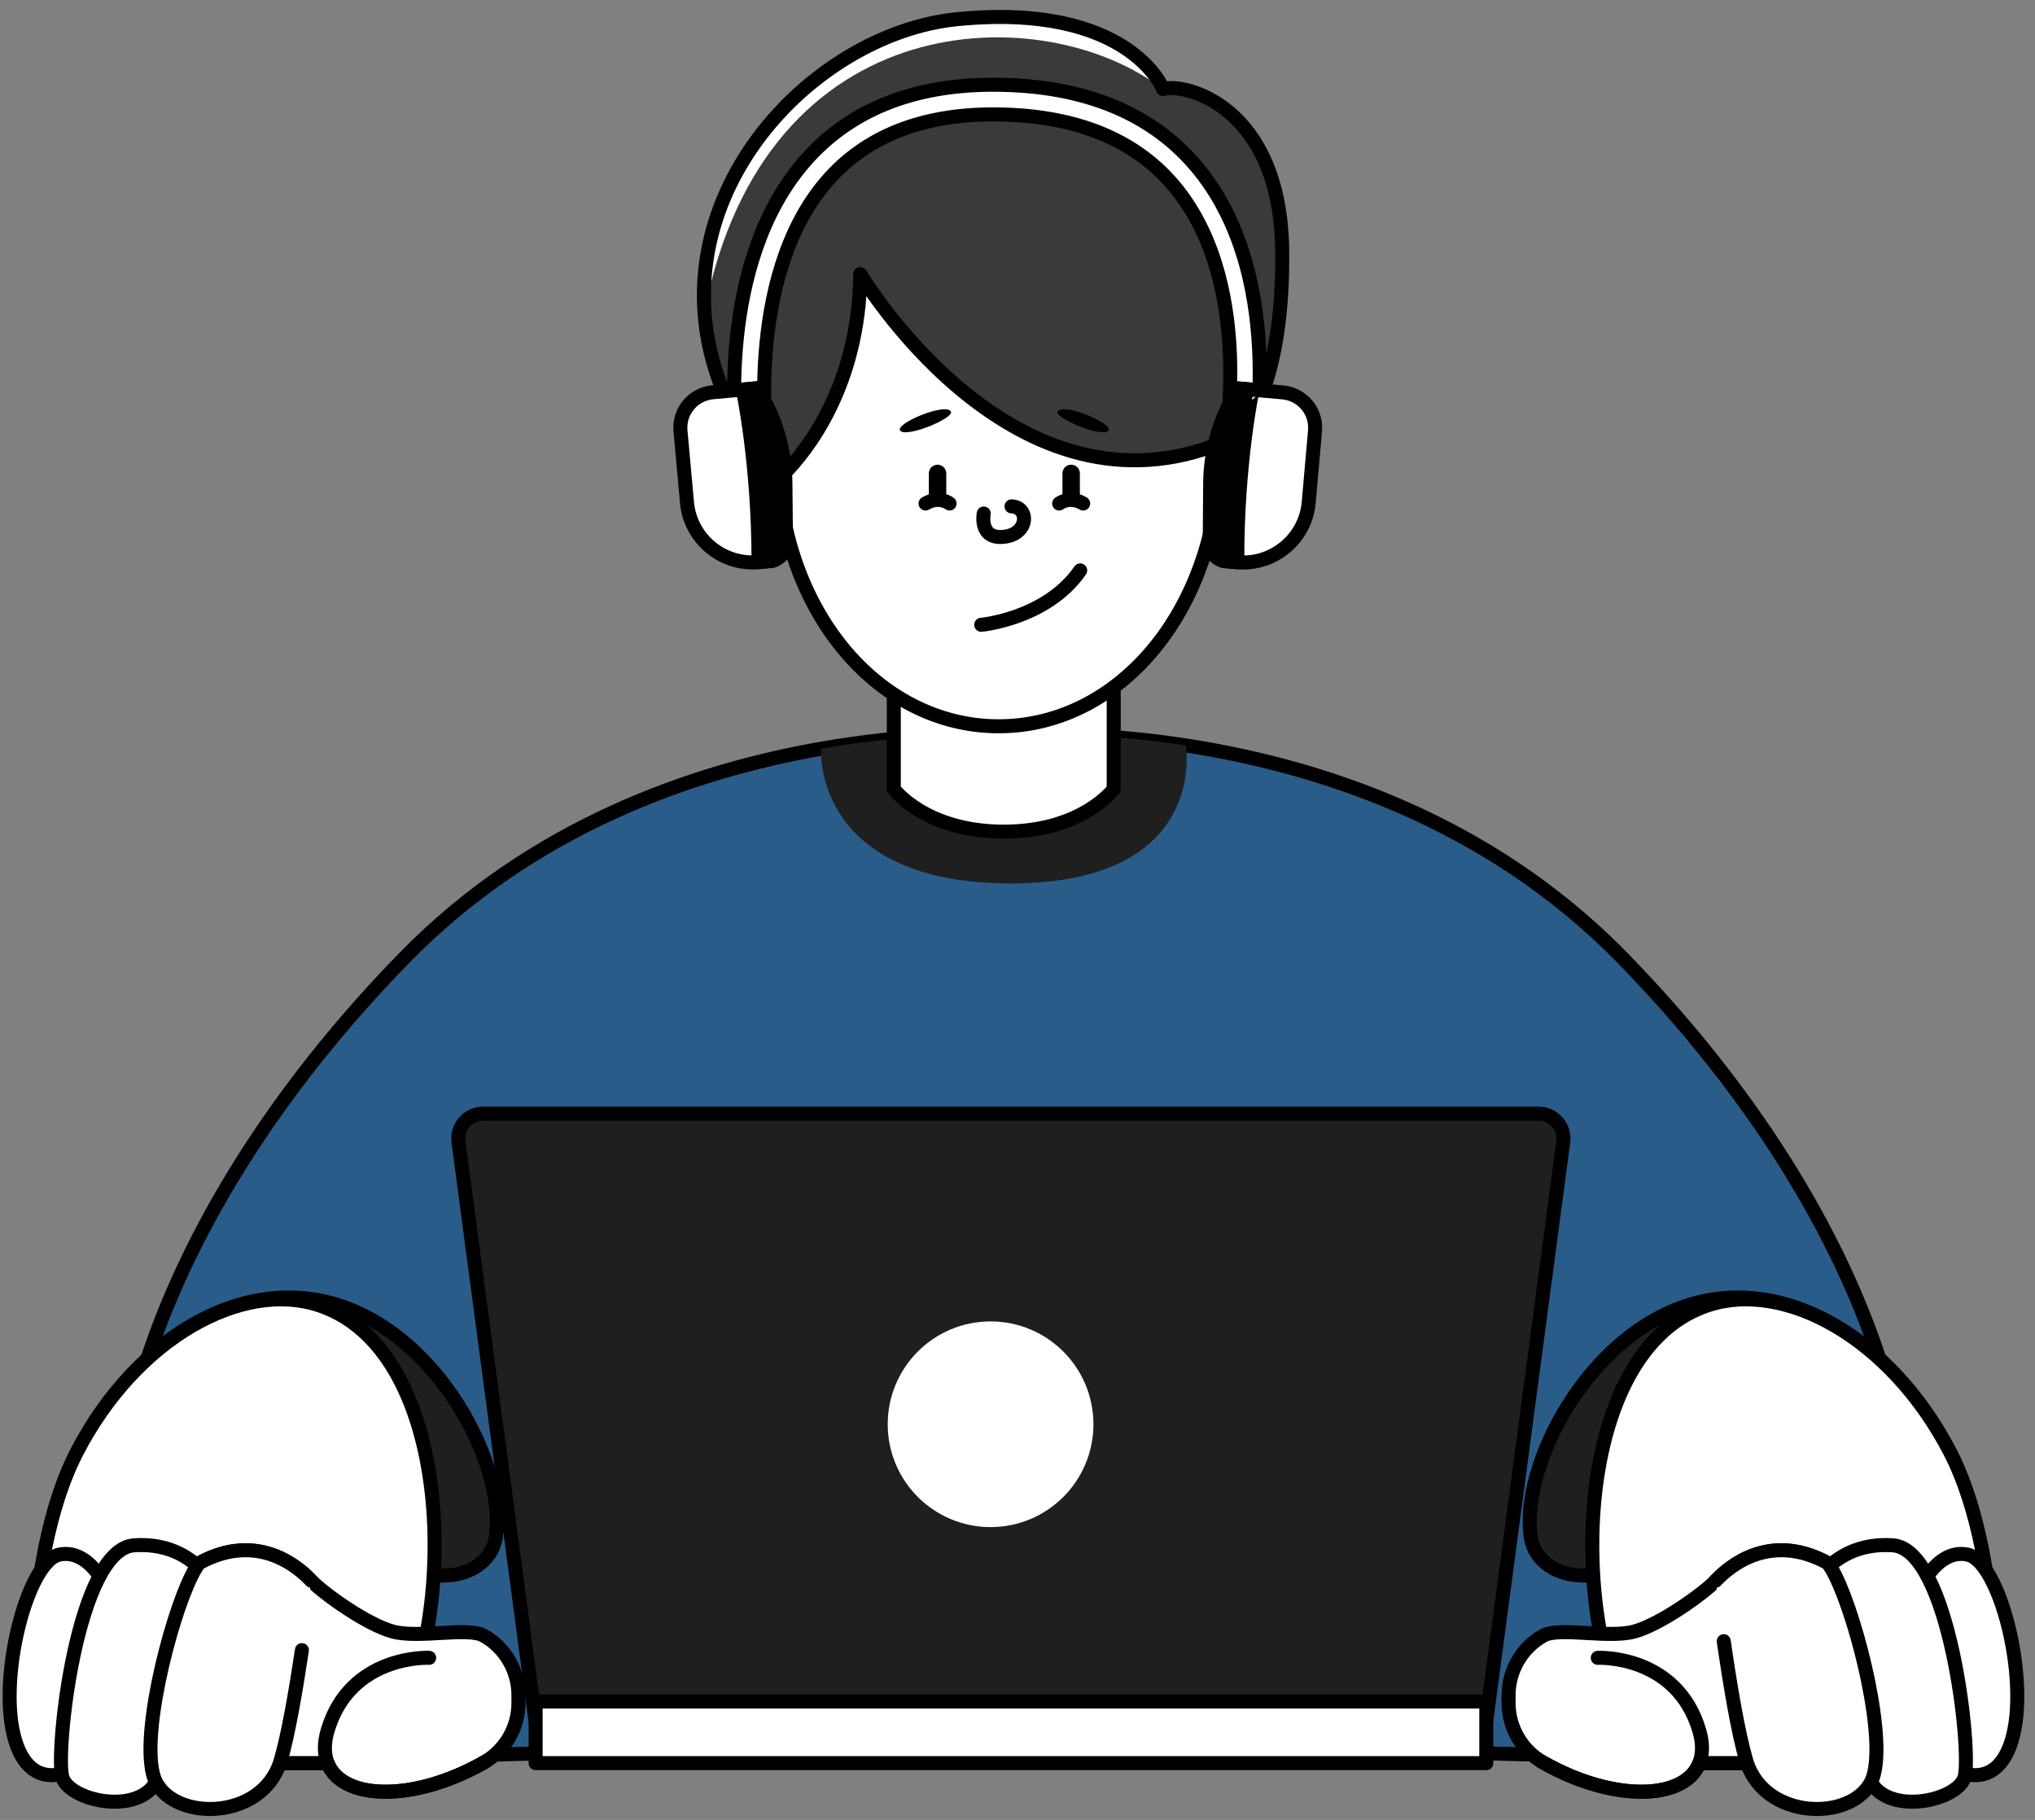 <svg width="142" height="127" viewBox="0 0 142 127" fill="none" xmlns="http://www.w3.org/2000/svg">
<rect x="0" y="0" width="142" height="127" fill="#808080" stroke="none"/>
<path d="M129.428 123.034L70.714 121.48L11.999 123.034C2.661 107.165 10.576 84.889 28.245 66.812C37.206 57.643 48.414 53.805 57.283 52.251C63.329 51.189 68.29 51.189 70.714 51.282C72.944 51.197 77.337 51.189 82.744 52.02C91.813 53.412 103.744 57.158 113.182 66.812C130.851 84.889 138.774 107.165 129.428 123.034Z" fill="#2A5C8A"/>
<path d="M129.428 123.034L70.714 121.48L11.999 123.034C2.661 107.165 10.576 84.889 28.245 66.812C37.206 57.643 48.414 53.805 57.283 52.251C63.329 51.189 68.29 51.189 70.714 51.282C72.944 51.197 77.337 51.189 82.744 52.02C91.813 53.412 103.744 57.158 113.182 66.812C130.851 84.889 138.774 107.165 129.428 123.034Z" stroke="black" stroke-width="0.978" stroke-miterlimit="10" stroke-linecap="round" stroke-linejoin="round"/>
<path d="M10.276 94.812C10.276 94.812 16.092 88.812 23.461 91.035C30.614 93.189 35.33 102.242 34.599 107.25C34.222 109.865 30.391 111.288 26.33 108.173C22.276 105.058 10.276 94.812 10.276 94.812Z" fill="#1F1F1F"/>
<path d="M10.276 94.812C10.276 94.812 16.092 88.812 23.461 91.035C30.614 93.189 35.33 102.242 34.599 107.25C34.222 109.865 30.391 111.288 26.33 108.173C22.276 105.058 10.276 94.812 10.276 94.812Z" stroke="black" stroke-width="0.978" stroke-miterlimit="10" stroke-linecap="round" stroke-linejoin="round"/>
<path d="M131.136 94.812C131.136 94.812 125.321 88.812 117.952 91.035C110.798 93.189 106.082 102.242 106.813 107.25C107.19 109.865 111.021 111.288 115.082 108.173C119.144 105.058 131.136 94.812 131.136 94.812Z" fill="#1F1F1F"/>
<path d="M131.136 94.812C131.136 94.812 125.321 88.812 117.952 91.035C110.798 93.189 106.082 102.242 106.813 107.25C107.19 109.865 111.021 111.288 115.082 108.173C119.144 105.058 131.136 94.812 131.136 94.812Z" stroke="black" stroke-width="0.978" stroke-miterlimit="10" stroke-linecap="round" stroke-linejoin="round"/>
<path d="M72.314 61.589C71.752 61.628 71.16 61.651 70.537 61.651C70.044 61.651 69.568 61.643 69.114 61.612C56.722 60.989 57.283 52.251 57.283 52.251C63.329 51.189 68.291 51.189 70.714 51.282C72.945 51.197 77.337 51.189 82.744 52.02C82.752 52.02 84.252 60.797 72.314 61.589Z" fill="#1F1F1F"/>
<path d="M77.714 45.851V55.059C77.714 55.059 75.544 58.035 70.044 58.035C64.544 58.035 62.368 55.059 62.368 55.059V45.851H77.714Z" fill="white"/>
<path d="M77.714 45.851V55.059C77.714 55.059 75.544 58.035 70.044 58.035C64.544 58.035 62.368 55.059 62.368 55.059V45.851H77.714Z" stroke="black" stroke-width="0.978" stroke-miterlimit="10" stroke-linecap="round" stroke-linejoin="round"/>
<path d="M85.114 31.482C85.114 42.397 78.206 50.682 69.683 50.682C61.16 50.682 54.252 42.397 54.252 31.482C54.252 20.567 61.16 10.021 69.683 10.021C78.206 10.021 85.114 20.559 85.114 31.482Z" fill="white"/>
<path d="M85.114 31.482C85.114 42.397 78.206 50.682 69.683 50.682C61.16 50.682 54.252 42.397 54.252 31.482C54.252 20.567 61.16 10.021 69.683 10.021C78.206 10.021 85.114 20.559 85.114 31.482Z" stroke="black" stroke-width="0.978" stroke-miterlimit="10" stroke-linecap="round" stroke-linejoin="round"/>
<path d="M88.152 27.251C88.052 27.536 87.952 27.79 87.844 28.028C87.529 28.774 87.221 29.313 86.983 29.682C86.683 30.144 86.475 30.344 86.475 30.344C86.352 30.405 86.229 30.459 86.114 30.513C85.921 30.605 85.729 30.69 85.529 30.774C85.391 30.836 85.252 30.89 85.114 30.944C84.991 30.997 84.867 31.044 84.744 31.09C70.306 36.459 60.029 19.128 60.029 19.128C59.953 26.967 56.199 31.536 54.783 32.974C54.576 33.19 54.414 33.336 54.33 33.413C54.283 33.459 54.253 33.474 54.253 33.474C53.976 33.144 53.714 32.813 53.46 32.482C53.407 32.405 53.353 32.336 53.299 32.267C52.999 31.859 52.706 31.451 52.445 31.044C52.007 30.382 51.622 29.721 51.276 29.059C50.968 28.467 50.691 27.882 50.46 27.29C49.699 25.428 49.283 23.582 49.16 21.79C48.414 11.113 57.929 2.206 66.806 1.336C78.814 0.159 81.16 6.213 81.16 6.213C81.16 6.213 81.168 6.213 81.183 6.205C82.76 5.782 89.29 7.452 89.467 17.328C89.544 22.051 88.875 25.221 88.152 27.251Z" fill="#3A3A3A"/>
<path d="M52.891 34.813L50.883 34.32L51.499 31.797C51.26 30.043 49.983 18.451 56.099 11.328C59.183 7.736 63.621 5.913 69.291 5.913C75.675 5.913 80.529 7.928 83.713 11.898C89.998 19.736 87.436 32.297 87.121 33.705L85.106 33.259C85.398 31.951 87.783 20.274 82.098 13.19C79.321 9.736 75.014 7.982 69.291 7.982C64.26 7.982 60.352 9.559 57.675 12.675C51.806 19.497 53.56 31.574 53.583 31.697L53.614 31.897L52.891 34.813Z" fill="white"/>
<path d="M52.891 34.813L50.883 34.32L51.499 31.797C51.26 30.043 49.983 18.451 56.099 11.328C59.183 7.736 63.621 5.913 69.291 5.913C75.675 5.913 80.529 7.928 83.713 11.898C89.998 19.736 87.436 32.297 87.121 33.705L85.106 33.259C85.398 31.951 87.783 20.274 82.098 13.19C79.321 9.736 75.014 7.982 69.291 7.982C64.26 7.982 60.352 9.559 57.675 12.675C51.806 19.497 53.56 31.574 53.583 31.697L53.614 31.897L52.891 34.813Z" stroke="black" stroke-width="0.978" stroke-miterlimit="10" stroke-linecap="round" stroke-linejoin="round"/>
<path d="M73.806 28.713C73.544 29.167 76.852 30.545 77.329 30.068C77.806 29.59 74.183 28.074 73.806 28.713Z" fill="black"/>
<path d="M74.744 35.138C74.406 35.138 74.137 34.868 74.137 34.53V33.036C74.137 32.698 74.406 32.428 74.744 32.428C75.083 32.428 75.352 32.698 75.352 33.036V34.53C75.352 34.861 75.075 35.138 74.744 35.138Z" fill="black"/>
<path d="M65.422 35.138C65.083 35.138 64.814 34.868 64.814 34.53V33.036C64.814 32.698 65.083 32.428 65.422 32.428C65.76 32.428 66.029 32.698 66.029 33.036V34.53C66.029 34.861 65.752 35.138 65.422 35.138Z" fill="black"/>
<path d="M73.906 35.136C73.906 35.136 74.621 34.574 75.583 35.136" stroke="black" stroke-width="0.978" stroke-miterlimit="10" stroke-linecap="round" stroke-linejoin="round"/>
<path d="M68.468 43.6C68.468 43.6 73.029 43.192 75.375 39.805" stroke="black" stroke-width="0.978" stroke-miterlimit="10" stroke-linecap="round" stroke-linejoin="round"/>
<path d="M66.352 28.713C66.614 29.167 63.306 30.545 62.829 30.068C62.352 29.59 65.983 28.074 66.352 28.713Z" fill="black"/>
<path d="M66.26 35.136C66.26 35.136 65.544 34.574 64.583 35.136" stroke="black" stroke-width="0.978" stroke-miterlimit="10" stroke-linecap="round" stroke-linejoin="round"/>
<path d="M68.644 35.836C68.644 35.836 68.291 37.645 70.044 37.46C71.798 37.283 71.844 35.382 70.583 35.336" stroke="black" stroke-width="0.978" stroke-miterlimit="10" stroke-linecap="round" stroke-linejoin="round"/>
<path d="M22.199 91.066C33.038 94.558 31.853 118.081 25.538 123.034H2.254C2.254 123.034 1.246 109.196 5.4 101.25C9.553 93.312 16.876 89.35 22.199 91.066Z" fill="white"/>
<path d="M22.199 91.066C33.038 94.558 31.853 118.081 25.538 123.034H2.254C2.254 123.034 1.246 109.196 5.4 101.25C9.553 93.312 16.876 89.35 22.199 91.066Z" stroke="black" stroke-width="0.978" stroke-miterlimit="10" stroke-linecap="round" stroke-linejoin="round"/>
<path d="M9.791 123.034H22.86C23.868 125.619 28.807 125.773 33.683 123.034C33.714 123.019 33.737 123.004 33.768 122.988C35.26 122.142 36.176 120.55 36.176 118.834V118.304C36.176 116.588 35.26 114.996 33.768 114.15C33.76 114.142 33.745 114.134 33.737 114.134C32.653 113.527 29.268 114.334 27.445 113.865C25.645 113.396 22.63 111.242 21.73 110.319C21.714 110.304 21.707 110.296 21.691 110.281C20.837 109.381 17.991 106.858 13.922 109.073C11.222 110.527 10.184 118.073 9.791 123.034Z" fill="white"/>
<path d="M9.791 123.034H22.86C23.868 125.619 28.807 125.773 33.683 123.034C33.714 123.019 33.737 123.004 33.768 122.988C35.26 122.142 36.176 120.55 36.176 118.834V118.304C36.176 116.588 35.26 114.996 33.768 114.15C33.76 114.142 33.745 114.134 33.737 114.134C32.653 113.527 29.268 114.334 27.445 113.865C25.645 113.396 22.63 111.242 21.73 110.319C21.714 110.304 21.707 110.296 21.691 110.281C20.837 109.381 17.991 106.858 13.922 109.073C11.222 110.527 10.184 118.073 9.791 123.034Z" stroke="black" stroke-width="0.978" stroke-miterlimit="10" stroke-linecap="round" stroke-linejoin="round"/>
<path d="M33.914 122.904C33.837 122.95 33.76 122.988 33.683 123.034C28.799 125.773 23.868 125.619 22.86 123.034C22.614 122.419 22.599 121.657 22.86 120.765C24.445 115.419 29.945 115.688 29.945 115.688" stroke="black" stroke-width="0.978" stroke-miterlimit="10" stroke-linecap="round" stroke-linejoin="round"/>
<path d="M119.236 91.066C108.397 94.558 109.582 118.081 115.897 123.034H139.182C139.182 123.034 140.189 109.196 136.036 101.25C131.882 93.312 124.559 89.35 119.236 91.066Z" fill="white"/>
<path d="M119.236 91.066C108.397 94.558 109.582 118.081 115.897 123.034H139.182C139.182 123.034 140.189 109.196 136.036 101.25C131.882 93.312 124.559 89.35 119.236 91.066Z" stroke="black" stroke-width="0.978" stroke-miterlimit="10" stroke-linecap="round" stroke-linejoin="round"/>
<path d="M131.644 123.034H118.582C117.575 125.619 112.636 125.773 107.759 123.034C107.729 123.019 107.705 123.004 107.675 122.988C106.182 122.142 105.267 120.55 105.267 118.834V118.304C105.267 116.588 106.182 114.996 107.675 114.15C107.682 114.142 107.698 114.134 107.705 114.134C108.79 113.527 112.175 114.334 113.998 113.865C115.798 113.396 118.813 111.242 119.713 110.319C119.728 110.304 119.736 110.296 119.751 110.281C120.605 109.381 123.451 106.858 127.521 109.073C130.213 110.527 131.251 118.073 131.644 123.034Z" fill="white"/>
<path d="M131.644 123.034H118.582C117.575 125.619 112.636 125.773 107.759 123.034C107.729 123.019 107.705 123.004 107.675 122.988C106.182 122.142 105.267 120.55 105.267 118.834V118.304C105.267 116.588 106.182 114.996 107.675 114.15C107.682 114.142 107.698 114.134 107.705 114.134C108.79 113.527 112.175 114.334 113.998 113.865C115.798 113.396 118.813 111.242 119.713 110.319C119.728 110.304 119.736 110.296 119.751 110.281C120.605 109.381 123.451 106.858 127.521 109.073C130.213 110.527 131.251 118.073 131.644 123.034Z" stroke="black" stroke-width="0.978" stroke-miterlimit="10" stroke-linecap="round" stroke-linejoin="round"/>
<path d="M111.49 115.688C111.49 115.688 116.99 115.419 118.574 120.765C118.836 121.657 118.82 122.419 118.574 123.034C117.566 125.619 112.628 125.773 107.751 123.034C107.674 122.988 107.597 122.95 107.521 122.904" stroke="black" stroke-width="0.978" stroke-miterlimit="10" stroke-linecap="round" stroke-linejoin="round"/>
<path d="M136.528 123.557C136.528 123.557 139.282 125.088 140.382 121.434C141.651 117.219 139.536 108.935 137.282 108.481C135.028 108.027 133.759 111.281 133.759 111.281L136.528 123.557Z" fill="white"/>
<path d="M136.528 123.557C136.528 123.557 139.282 125.088 140.382 121.434C141.651 117.219 139.536 108.935 137.282 108.481C135.028 108.027 133.759 111.281 133.759 111.281L136.528 123.557Z" stroke="black" stroke-width="0.978" stroke-miterlimit="10" stroke-linecap="round" stroke-linejoin="round"/>
<path d="M126.59 110.611C126.59 110.611 128.082 107.565 132.074 107.835C136.067 108.104 137.605 122.265 137.082 124.027C136.559 125.788 130.99 126.919 130.251 123.604C129.497 120.288 126.59 110.611 126.59 110.611Z" fill="white"/>
<path d="M126.59 110.611C126.59 110.611 128.082 107.565 132.074 107.835C136.067 108.104 137.605 122.265 137.082 124.027C136.559 125.788 130.99 126.919 130.251 123.604C129.497 120.288 126.59 110.611 126.59 110.611Z" stroke="black" stroke-width="0.978" stroke-miterlimit="10" stroke-linecap="round" stroke-linejoin="round"/>
<path d="M130.897 123.034C130.844 123.588 130.728 124.042 130.551 124.38C129.121 127.08 123.267 127.004 121.913 123.034C121.89 122.965 121.875 122.904 121.851 122.834C121.005 119.927 120.151 113.773 119.721 110.311C119.736 110.296 119.744 110.288 119.759 110.273C120.613 109.373 123.459 106.85 127.528 109.065C128.867 110.658 131.297 119.119 130.897 123.034Z" fill="white"/>
<path d="M119.713 110.311C119.728 110.296 119.736 110.288 119.751 110.273C120.605 109.373 123.451 106.85 127.52 109.065C128.867 110.658 131.297 119.127 130.89 123.034C130.836 123.588 130.72 124.042 130.543 124.38C129.113 127.08 123.259 127.004 121.905 123.034C121.882 122.965 121.867 122.904 121.844 122.834C121.282 120.911 120.721 117.573 120.282 114.527" stroke="black" stroke-width="0.978" stroke-miterlimit="10" stroke-linecap="round" stroke-linejoin="round"/>
<path d="M4.907 123.557C4.907 123.557 2.153 125.088 1.053 121.434C-0.216 117.219 1.899 108.935 4.153 108.481C6.407 108.027 7.676 111.281 7.676 111.281L4.907 123.557Z" fill="white"/>
<path d="M4.907 123.557C4.907 123.557 2.153 125.088 1.053 121.434C-0.216 117.219 1.899 108.935 4.153 108.481C6.407 108.027 7.676 111.281 7.676 111.281L4.907 123.557Z" stroke="black" stroke-width="0.978" stroke-miterlimit="10" stroke-linecap="round" stroke-linejoin="round"/>
<path d="M14.845 110.611C14.845 110.611 13.353 107.565 9.361 107.835C5.369 108.104 3.83 122.265 4.353 124.027C4.876 125.788 10.445 126.919 11.184 123.604C11.922 120.288 14.845 110.611 14.845 110.611Z" fill="white"/>
<path d="M14.845 110.611C14.845 110.611 13.353 107.565 9.361 107.835C5.369 108.104 3.83 122.265 4.353 124.027C4.876 125.788 10.445 126.919 11.184 123.604C11.922 120.288 14.845 110.611 14.845 110.611Z" stroke="black" stroke-width="0.978" stroke-miterlimit="10" stroke-linecap="round" stroke-linejoin="round"/>
<path d="M10.538 123.034C10.592 123.588 10.707 124.042 10.884 124.38C12.315 127.08 18.169 127.004 19.523 123.034C19.546 122.965 19.561 122.904 19.584 122.834C20.43 119.927 21.284 113.773 21.715 110.311C21.699 110.296 21.692 110.288 21.676 110.273C20.823 109.373 17.976 106.85 13.907 109.065C12.569 110.658 10.138 119.119 10.538 123.034Z" fill="white"/>
<path d="M21.722 110.311C21.707 110.296 21.699 110.288 21.684 110.273C20.83 109.373 17.984 106.85 13.915 109.065C12.569 110.658 10.138 119.127 10.546 123.034C10.599 123.588 10.715 124.042 10.892 124.38C12.322 127.08 18.176 127.004 19.53 123.034C19.553 122.965 19.568 122.904 19.591 122.834C20.114 121.042 20.638 118.011 21.068 115.15" stroke="black" stroke-width="0.978" stroke-miterlimit="10" stroke-linecap="round" stroke-linejoin="round"/>
<path d="M81.144 6.229C73.021 -0.087 53.337 -0.002 49.153 21.805C48.406 11.129 57.922 2.221 66.798 1.352C78.798 0.183 81.144 6.229 81.144 6.229Z" fill="white"/>
<path d="M88.152 27.251C88.052 27.536 87.952 27.79 87.844 28.028C87.529 28.774 87.221 29.313 86.983 29.682C86.683 30.144 86.475 30.344 86.475 30.344C86.352 30.405 86.229 30.459 86.114 30.513C85.921 30.605 85.729 30.69 85.529 30.774C85.391 30.836 85.252 30.89 85.114 30.944C84.991 30.997 84.867 31.044 84.744 31.09C70.306 36.459 60.029 19.128 60.029 19.128C59.953 26.967 56.199 31.536 54.783 32.974C54.576 33.19 54.414 33.336 54.33 33.413C54.283 33.459 54.253 33.474 54.253 33.474C53.976 33.144 53.714 32.813 53.46 32.482C53.407 32.405 53.353 32.336 53.299 32.267C52.999 31.859 52.706 31.451 52.445 31.044C52.007 30.382 51.622 29.721 51.276 29.059C50.968 28.467 50.691 27.882 50.46 27.29C49.699 25.428 49.283 23.582 49.16 21.79C48.414 11.113 57.929 2.206 66.806 1.336C78.814 0.159 81.16 6.213 81.16 6.213C81.16 6.213 81.168 6.213 81.183 6.205C82.76 5.782 89.29 7.452 89.467 17.328C89.544 22.051 88.875 25.221 88.152 27.251Z" stroke="black" stroke-width="0.978" stroke-miterlimit="10" stroke-linecap="round" stroke-linejoin="round"/>
<path d="M86.337 39.236L85.344 39.151L86.406 27.105L89.506 27.382C90.875 27.505 91.883 28.705 91.76 30.074L91.321 35.066C91.098 37.582 88.867 39.459 86.337 39.236Z" fill="white"/>
<path d="M86.337 39.236L85.544 39.166C84.898 39.113 84.414 38.574 84.414 37.928L84.444 33.736C84.46 31.382 85.144 29.082 86.414 27.105L87.406 27.19C87.398 27.19 86.306 32.343 86.337 39.236Z" fill="black"/>
<path d="M52.929 39.228L53.922 39.136L52.829 27.09L49.729 27.374C48.368 27.497 47.36 28.705 47.483 30.067L47.937 35.059C48.16 37.59 50.399 39.459 52.929 39.228Z" fill="white"/>
<path d="M86.337 39.236L85.344 39.151L86.406 27.105L89.506 27.382C90.875 27.505 91.883 28.705 91.76 30.074L91.321 35.066C91.098 37.582 88.867 39.459 86.337 39.236Z" stroke="black" stroke-width="0.978" stroke-miterlimit="10" stroke-linecap="round" stroke-linejoin="round"/>
<path d="M52.929 39.228L53.922 39.136L52.829 27.09L49.729 27.374C48.368 27.497 47.36 28.705 47.483 30.067L47.937 35.059C48.16 37.59 50.399 39.459 52.929 39.228Z" stroke="black" stroke-width="0.978" stroke-miterlimit="10" stroke-linecap="round" stroke-linejoin="round"/>
<path d="M52.93 39.228L53.722 39.159C54.368 39.097 54.853 38.559 54.845 37.913L54.806 33.72C54.783 31.367 54.099 29.067 52.822 27.097L51.83 27.19C51.837 27.182 52.937 32.343 52.93 39.228Z" fill="black"/>
<path d="M86.337 39.236L85.544 39.166C84.898 39.113 84.414 38.574 84.414 37.928L84.444 33.736C84.46 31.382 85.144 29.082 86.414 27.105L87.406 27.19C87.398 27.19 86.306 32.343 86.337 39.236Z" stroke="black" stroke-width="0.978" stroke-miterlimit="10" stroke-linecap="round" stroke-linejoin="round"/>
<path d="M52.93 39.228L53.722 39.159C54.368 39.097 54.853 38.559 54.845 37.913L54.806 33.72C54.783 31.367 54.099 29.067 52.822 27.097L51.83 27.19C51.837 27.182 52.937 32.343 52.93 39.228Z" stroke="black" stroke-width="0.978" stroke-miterlimit="10" stroke-linecap="round" stroke-linejoin="round"/>
<path d="M103.705 120.088H37.368L31.991 79.681C31.853 78.635 32.66 77.712 33.714 77.712H107.359C108.413 77.712 109.221 78.643 109.082 79.681L103.705 120.088Z" fill="#1F1F1F"/>
<path d="M103.705 120.088H37.368L31.991 79.681C31.853 78.635 32.66 77.712 33.714 77.712H107.359C108.413 77.712 109.221 78.643 109.082 79.681L103.705 120.088Z" stroke="black" stroke-width="0.978" stroke-miterlimit="10" stroke-linecap="round" stroke-linejoin="round"/>
<path d="M103.713 118.734H37.376V123.037H103.713V118.734Z" fill="white"/>
<path d="M103.713 118.734H37.376V123.037H103.713V118.734Z" stroke="black" stroke-width="0.978" stroke-miterlimit="10" stroke-linecap="round" stroke-linejoin="round"/>
<path d="M69.121 106.565C73.085 106.565 76.298 103.352 76.298 99.389C76.298 95.425 73.085 92.212 69.121 92.212C65.157 92.212 61.944 95.425 61.944 99.389C61.944 103.352 65.157 106.565 69.121 106.565Z" fill="white"/>
</svg>
